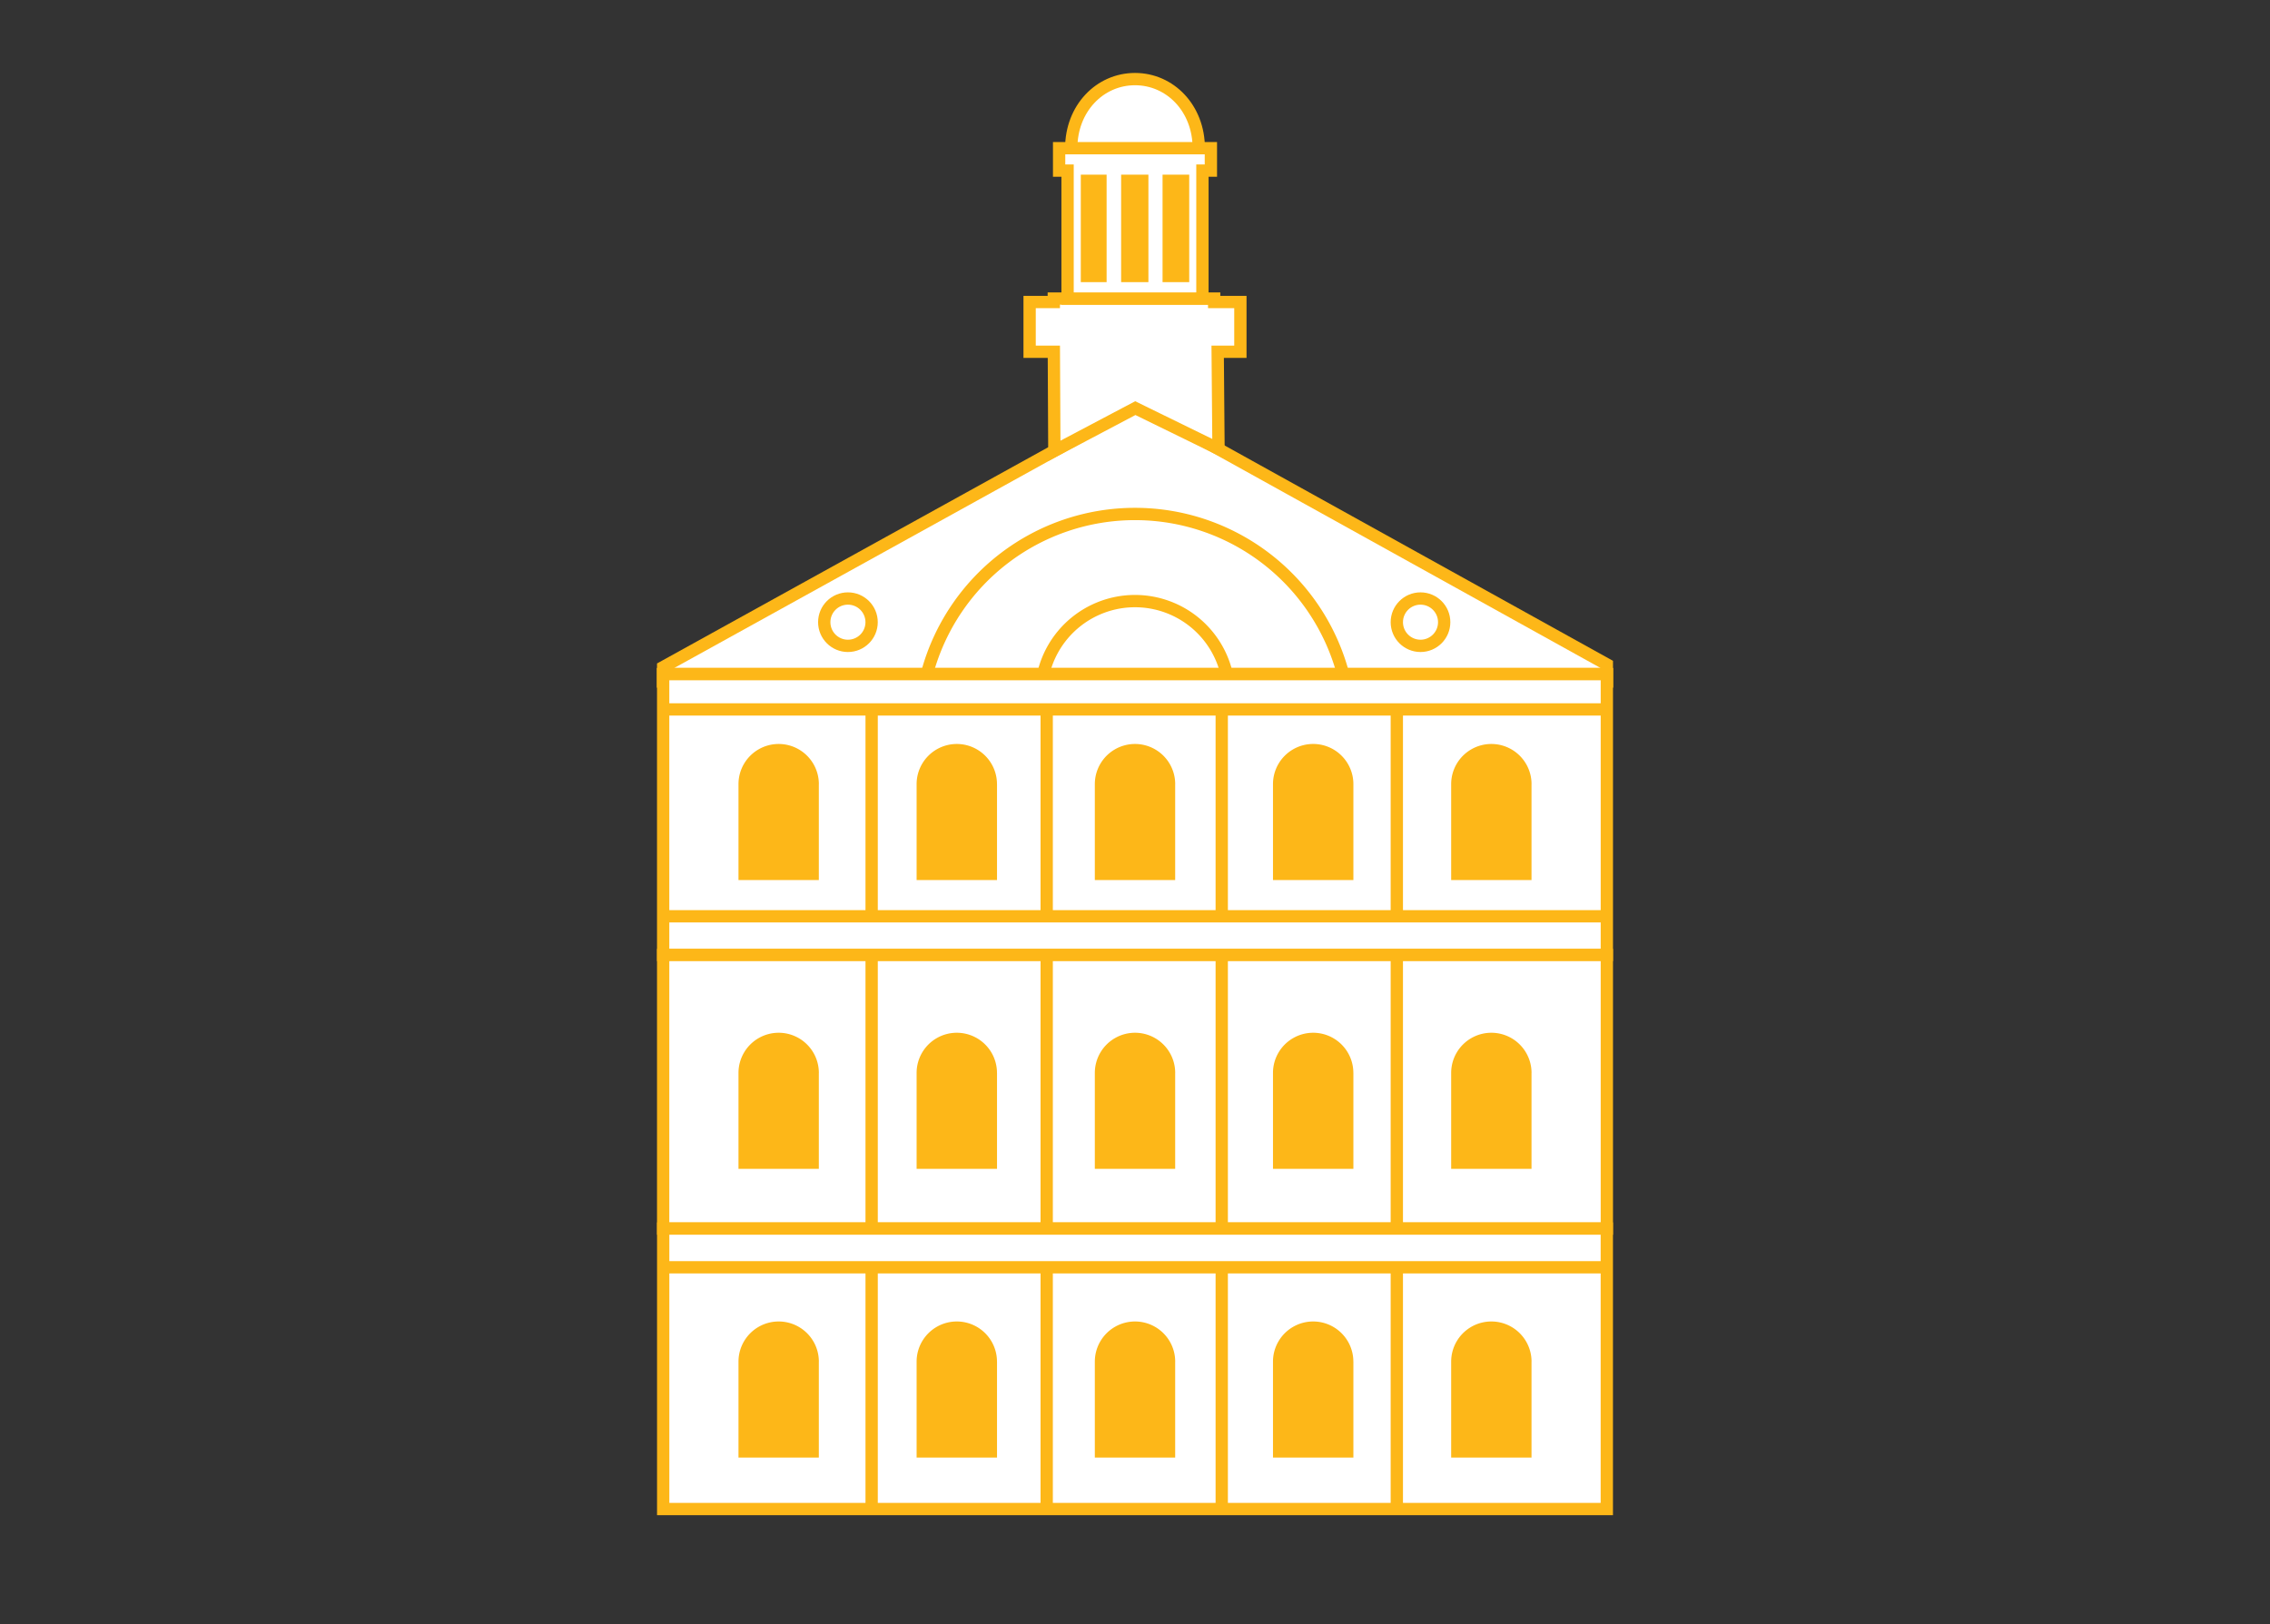 <svg xmlns="http://www.w3.org/2000/svg" viewBox="0 0 738 528.12"><rect x="0" y="0" width="738" height="528.12" fill="#333333" stroke="none"/><title>downtown</title><g id="downtown"><polygon points="522.4 216.07 522.4 221.6 520.87 221.6 520.87 219.22 218.57 219.22 218.57 221.6 215.6 221.6 215.6 216.93 370.02 131.56 522.4 216.07" fill="#fff" stroke="#fdb718" stroke-miterlimit="10" stroke-width="4"/><rect x="215.6" y="219.22" width="306.8" height="2.38" fill="#fff" stroke="#fdb718" stroke-miterlimit="10" stroke-width="4"/><polygon points="342.78 146.62 369.1 132.72 396.15 145.96 395.88 114.39 403.26 114.39 403.26 98.22 394.74 98.22 394.74 97.09 342.6 97.09 342.6 98.22 334.74 98.22 334.74 114.39 342.62 114.39 342.78 146.62" fill="#fff" stroke="#fdb718" stroke-miterlimit="10" stroke-width="4"/><polygon points="393.67 48.19 393.67 55.48 390.92 55.48 390.92 97.09 347.08 97.09 347.08 55.48 344.33 55.48 344.33 48.19 393.67 48.19" fill="#fff" stroke="#fdb718" stroke-miterlimit="10" stroke-width="4"/><rect x="364.49" y="56.8" width="8.87" height="34.95" fill="#fdb718"/><rect x="377.96" y="56.8" width="8.67" height="34.95" fill="#fdb718"/><rect x="351.38" y="56.8" width="8.39" height="34.95" fill="#fdb718"/><path d="M369,25.72c-11.45,0-20.73,9.56-20.73,22.47h41.46C389.73,35.27,380.45,25.72,369,25.72Z" fill="#fff" stroke="#fdb718" stroke-miterlimit="10" stroke-width="4"/><rect x="215.6" y="219.22" width="306.8" height="91.34" fill="#fff" stroke="#fdb718" stroke-miterlimit="10" stroke-width="4"/><rect x="215.6" y="310.56" width="306.8" height="88.96" fill="#fff" stroke="#fdb718" stroke-miterlimit="10" stroke-width="4"/><rect x="215.61" y="399.52" width="306.78" height="91.21" fill="#fff" stroke="#fdb718" stroke-miterlimit="10" stroke-width="4"/><path d="M497.91,255v31.18H471.79V255a13.06,13.06,0,1,1,26.13,0Z" fill="#fdb718"/><path d="M440,255v31.18H413.86V255A13.06,13.06,0,1,1,440,255Z" fill="#fdb718"/><path d="M382.06,255v31.18H355.94V255a13.06,13.06,0,1,1,26.13,0Z" fill="#fdb718"/><path d="M324.14,255v31.18H298V255a13.06,13.06,0,1,1,26.13,0Z" fill="#fdb718"/><path d="M266.21,255v31.18H240.09V255a13.06,13.06,0,1,1,26.13,0Z" fill="#fdb718"/><path d="M497.91,348.91V380.1H471.79V348.91a13.06,13.06,0,1,1,26.13,0Z" fill="#fdb718"/><path d="M440,348.91V380.1H413.86V348.91a13.06,13.06,0,1,1,26.13,0Z" fill="#fdb718"/><path d="M382.06,348.91V380.1H355.94V348.91a13.06,13.06,0,1,1,26.13,0Z" fill="#fdb718"/><path d="M324.14,348.91V380.1H298V348.91a13.06,13.06,0,1,1,26.13,0Z" fill="#fdb718"/><path d="M266.21,348.91V380.1H240.09V348.91a13.06,13.06,0,1,1,26.13,0Z" fill="#fdb718"/><path d="M497.91,442.8V474H471.79V442.8a13.06,13.06,0,1,1,26.13,0Z" fill="#fdb718"/><path d="M440,442.8V474H413.86V442.8a13.06,13.06,0,1,1,26.13,0Z" fill="#fdb718"/><path d="M382.06,442.8V474H355.94V442.8a13.06,13.06,0,1,1,26.13,0Z" fill="#fdb718"/><path d="M324.14,442.8V474H298V442.8a13.06,13.06,0,1,1,26.13,0Z" fill="#fdb718"/><path d="M266.21,442.8V474H240.09V442.8a13.06,13.06,0,1,1,26.13,0Z" fill="#fdb718"/><path d="M301.5,218.6a70,70,0,0,1,135,0" fill="none" stroke="#fdb718" stroke-miterlimit="10" stroke-width="4"/><path d="M339.5,217.94a30.6,30.6,0,0,1,59,0" fill="none" stroke="#fdb718" stroke-miterlimit="10" stroke-width="4"/><circle cx="275.67" cy="202.33" r="7.7" fill="none" stroke="#fdb718" stroke-miterlimit="10" stroke-width="4"/><circle cx="461.82" cy="202.33" r="7.7" fill="none" stroke="#fdb718" stroke-miterlimit="10" stroke-width="4"/><line x1="522.4" y1="297.97" x2="215.6" y2="297.97" fill="none" stroke="#fdb718" stroke-miterlimit="10" stroke-width="4"/><polyline points="215.61 412.11 284.39 412.11 341.3 412.11 398.21 412.11 455.13 412.11 522.39 412.11" fill="none" stroke="#fdb718" stroke-miterlimit="10" stroke-width="4"/><line x1="522.21" y1="230.7" x2="215.79" y2="230.7" fill="none" stroke="#fdb718" stroke-miterlimit="10" stroke-width="4"/><line x1="283.38" y1="399.52" x2="283.38" y2="310.56" fill="none" stroke="#fdb718" stroke-miterlimit="10" stroke-width="4"/><line x1="283.38" y1="490.73" x2="283.38" y2="412.11" fill="none" stroke="#fdb718" stroke-miterlimit="10" stroke-width="4"/><line x1="283.38" y1="297.97" x2="283.38" y2="230.7" fill="none" stroke="#fdb718" stroke-miterlimit="10" stroke-width="4"/><line x1="340.29" y1="399.52" x2="340.29" y2="310.56" fill="none" stroke="#fdb718" stroke-miterlimit="10" stroke-width="4"/><polyline points="340.29 412.11 340.29 490.73 340.29 491.83" fill="none" stroke="#fdb718" stroke-miterlimit="10" stroke-width="4"/><line x1="340.29" y1="297.97" x2="340.29" y2="231.79" fill="none" stroke="#fdb718" stroke-miterlimit="10" stroke-width="4"/><line x1="397.2" y1="399.52" x2="397.2" y2="310.56" fill="none" stroke="#fdb718" stroke-miterlimit="10" stroke-width="4"/><polyline points="397.2 412.11 397.2 490.73 397.2 491.83" fill="none" stroke="#fdb718" stroke-miterlimit="10" stroke-width="4"/><line x1="397.2" y1="297.97" x2="397.2" y2="231.79" fill="none" stroke="#fdb718" stroke-miterlimit="10" stroke-width="4"/><line x1="454.12" y1="399.52" x2="454.12" y2="310.56" fill="none" stroke="#fdb718" stroke-miterlimit="10" stroke-width="4"/><polyline points="454.12 412.11 454.12 490.73 454.12 491.83" fill="none" stroke="#fdb718" stroke-miterlimit="10" stroke-width="4"/><line x1="454.12" y1="297.97" x2="454.12" y2="231.79" fill="none" stroke="#fdb718" stroke-miterlimit="10" stroke-width="4"/></g></svg>